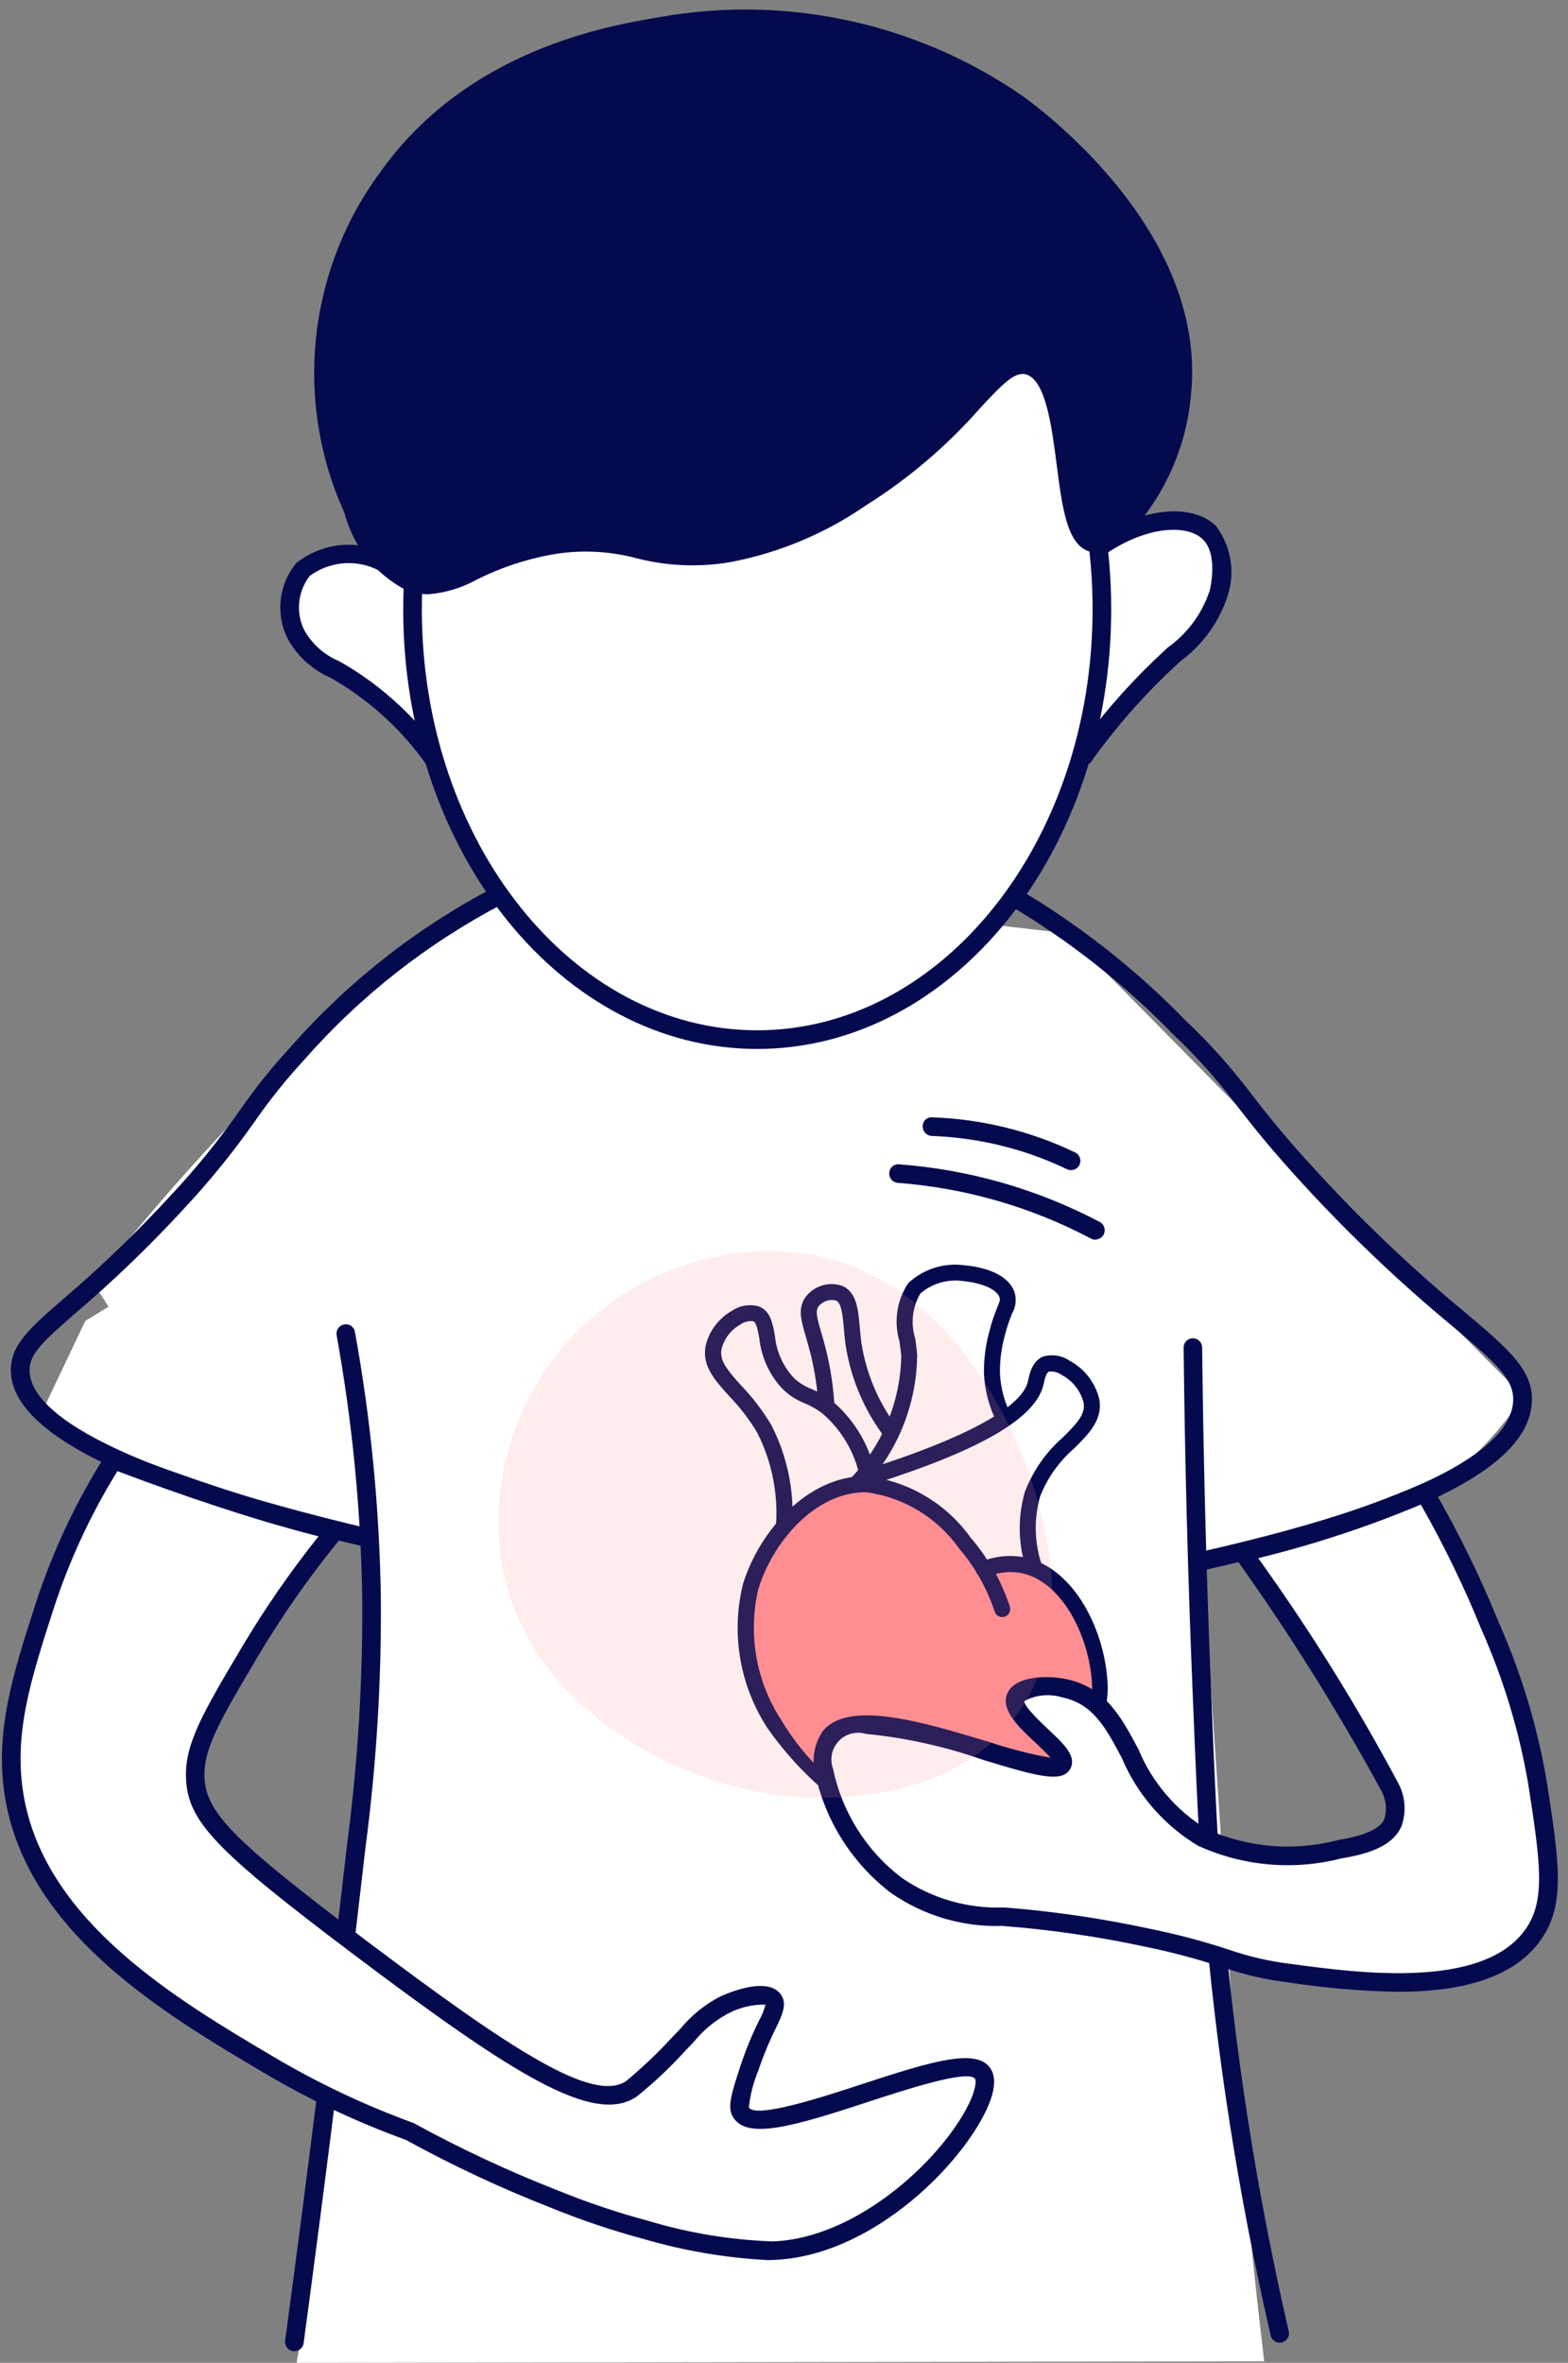 <svg width="75" height="113" viewBox="0 0 75 113" fill="none" xmlns="http://www.w3.org/2000/svg">
<rect x="0" y="0" width="75" height="113" fill="#808080" stroke="none"/>
<path d="M4.079 63.174L2.016 67.512C3.961 68.59 6.113 69.668 8.472 70.682C12.171 72.281 15.995 73.573 19.906 74.546C20.483 70.876 21.061 67.21 21.64 63.548L11.172 58.826L4.079 63.174Z" fill="white"/>
<path d="M19.351 27.681C18.746 27.008 17.91 26.588 17.009 26.506C16.107 26.424 15.209 26.686 14.492 27.239C14.147 27.669 13.932 28.19 13.873 28.738C13.814 29.287 13.913 29.841 14.159 30.336C14.618 31.132 15.327 31.755 16.176 32.107C18.038 33.186 19.634 34.669 20.847 36.445" fill="white"/>
<path d="M20.486 36.702C19.303 34.984 17.755 33.548 15.953 32.496L15.778 32.399C14.913 32.017 14.199 31.358 13.749 30.526C13.466 29.95 13.355 29.304 13.429 28.667C13.504 28.03 13.76 27.427 14.168 26.932C14.967 26.295 15.978 25.985 16.996 26.064C18.015 26.143 18.966 26.605 19.657 27.357L19.045 28.005C18.526 27.412 17.802 27.035 17.019 26.95C16.235 26.865 15.448 27.077 14.813 27.544C14.531 27.91 14.357 28.348 14.312 28.808C14.266 29.268 14.351 29.731 14.557 30.145C14.93 30.804 15.51 31.32 16.207 31.615L16.389 31.715C18.305 32.831 19.951 34.356 21.211 36.182L20.486 36.702Z" fill="#050A4E"/>
<path d="M24.686 41.578C17.111 47.266 10.313 53.921 4.466 61.374C6.44 64.296 7.941 67.511 8.913 70.901L18.229 71.853C18.034 77.711 17.669 83.866 17.085 90.275C16.351 98.318 15.353 105.906 14.19 113L60.469 112.93C60.164 110.387 59.725 106.453 59.325 101.602C59.019 97.904 58.891 95.537 58.584 90.698C58.37 87.34 58.046 82.443 57.613 76.407C57.502 75.966 57.539 75.501 57.718 75.084C57.848 74.785 58.048 74.522 58.3 74.316C62.459 74.345 66.5 72.93 69.732 70.312C70.941 69.288 71.993 68.093 72.855 66.765C72.274 66.186 71.692 65.604 71.109 65.018C69.509 63.408 67.939 61.803 66.399 60.201C61.282 55.014 56.166 49.827 51.049 44.64L24.686 41.578Z" fill="white"/>
<path d="M52.076 26.532C54.363 24.72 56.832 24.485 57.843 25.469C58.756 26.355 58.355 28.104 58.299 28.346C57.935 29.847 56.884 30.586 55.483 31.931C54.106 33.256 52.859 34.708 51.759 36.269" fill="white"/>
<path d="M52.12 36.526L51.393 36.011C52.512 34.429 53.778 32.956 55.172 31.61C55.409 31.384 55.636 31.174 55.851 30.972C56.795 30.3 57.5 29.344 57.863 28.243C57.906 28.066 58.26 26.497 57.529 25.79C56.707 24.993 54.493 25.183 52.357 26.883L51.803 26.184C54.097 24.369 56.887 23.916 58.158 25.151C58.51 25.615 58.746 26.157 58.846 26.731C58.947 27.305 58.908 27.895 58.734 28.451C58.334 29.723 57.538 30.833 56.463 31.621C56.251 31.816 56.028 32.023 55.795 32.247C54.438 33.555 53.208 34.987 52.12 36.526Z" fill="#050A4E"/>
<path d="M36.225 49.722C45.331 49.722 52.712 40.508 52.712 29.142C52.712 17.776 45.331 8.562 36.225 8.562C27.119 8.562 19.738 17.776 19.738 29.142C19.738 40.508 27.119 49.722 36.225 49.722Z" fill="white"/>
<path d="M36.218 50.166C26.875 50.166 19.286 40.735 19.286 29.144C19.286 17.554 26.882 8.122 36.218 8.122C45.555 8.122 53.151 17.552 53.151 29.144C53.151 40.736 45.562 50.166 36.218 50.166ZM36.218 9.006C27.376 9.006 20.177 18.039 20.177 29.141C20.177 40.243 27.372 49.274 36.218 49.274C45.064 49.274 52.26 40.243 52.26 29.141C52.26 18.039 45.071 9.006 36.218 9.006Z" fill="#050A4E"/>
<path d="M19.603 27.814C21.556 28.509 22.656 26.719 26.276 26.088C30.101 25.421 30.905 27.063 34.816 26.442C37.099 26.017 39.266 25.112 41.174 23.788C46.354 20.586 47.514 17.036 49.169 17.459C51.52 18.063 50.482 25.613 52.303 25.957C53.627 26.207 56.162 22.61 56.525 18.742C57.223 11.326 49.675 5.697 48.622 4.934C43.642 1.533 37.529 0.216 31.59 1.264C29.088 1.691 22.614 2.796 18.557 8.478C16.964 10.641 15.95 13.174 15.608 15.837C15.266 18.501 15.608 21.208 16.603 23.703C17.226 25.097 17.838 27.186 19.603 27.814Z" fill="#050A4E"/>
<path d="M20.482 28.421C20.131 28.419 19.782 28.356 19.453 28.236C18.723 27.864 18.08 27.342 17.567 26.704C17.054 26.066 16.682 25.326 16.476 24.533C16.381 24.305 16.289 24.086 16.197 23.883C15.165 21.318 14.807 18.531 15.158 15.789C15.508 13.046 16.555 10.439 18.199 8.216C22.37 2.377 29.017 1.249 31.523 0.823C37.58 -0.265 43.822 1.083 48.89 4.574C50.363 5.638 57.676 11.331 56.975 18.786C56.761 21.509 55.559 24.06 53.597 25.96C53.412 26.125 53.194 26.251 52.958 26.327C52.722 26.404 52.472 26.43 52.225 26.404C51.057 26.182 50.817 24.357 50.545 22.241C50.31 20.416 50.016 18.145 49.062 17.903C48.536 17.771 47.959 18.357 46.893 19.505C45.301 21.32 43.454 22.893 41.409 24.176C39.45 25.53 37.228 26.455 34.887 26.892C33.406 27.138 31.891 27.071 30.437 26.696C29.105 26.341 27.71 26.284 26.353 26.529C25.127 26.756 23.938 27.154 22.821 27.71C22.102 28.114 21.304 28.356 20.482 28.421ZM35.691 1.367C34.343 1.366 32.996 1.477 31.667 1.701C29.262 2.111 22.871 3.202 18.92 8.735C17.366 10.831 16.375 13.29 16.04 15.878C15.706 18.466 16.04 21.097 17.01 23.519C17.105 23.729 17.2 23.958 17.299 24.186C17.831 25.469 18.435 26.922 19.751 27.39C20.664 27.723 21.334 27.408 22.449 26.889C23.635 26.301 24.897 25.881 26.2 25.643C27.669 25.375 29.179 25.432 30.624 25.81C31.969 26.162 33.374 26.225 34.745 25.995C36.969 25.58 39.079 24.697 40.935 23.404C42.913 22.16 44.699 20.635 46.237 18.877C47.425 17.594 48.206 16.74 49.277 17.019C50.819 17.414 51.126 19.802 51.423 22.111C51.601 23.502 51.846 25.411 52.382 25.511C52.455 25.524 52.663 25.526 53.05 25.231C54.805 23.482 55.879 21.164 56.076 18.694C56.73 11.723 49.76 6.304 48.356 5.288C44.655 2.676 40.221 1.303 35.691 1.367Z" fill="#050A4E"/>
<path d="M39.533 67.269C39.487 66.387 39.356 65.511 39.142 64.654C38.832 63.413 38.487 62.785 38.827 62.283C38.974 62.078 39.183 61.926 39.424 61.849C39.665 61.773 39.924 61.776 40.162 61.859C40.761 62.145 40.679 63.194 40.83 64.282C41.06 65.797 41.664 67.23 42.587 68.453" fill="white"/>
<path d="M42.581 68.842C42.52 68.841 42.459 68.825 42.405 68.796C42.351 68.767 42.304 68.726 42.269 68.675C41.316 67.396 40.69 65.903 40.447 64.327C40.411 64.067 40.387 63.808 40.365 63.563C40.31 62.925 40.255 62.323 39.994 62.198C39.839 62.158 39.676 62.164 39.524 62.216C39.373 62.268 39.24 62.363 39.143 62.49C38.994 62.71 39.083 63.046 39.281 63.723C39.353 63.968 39.434 64.242 39.511 64.557C39.729 65.438 39.864 66.337 39.913 67.243C39.918 67.344 39.883 67.443 39.816 67.519C39.748 67.594 39.654 67.639 39.553 67.645C39.502 67.65 39.452 67.644 39.403 67.628C39.355 67.612 39.311 67.587 39.273 67.553C39.235 67.519 39.205 67.478 39.183 67.432C39.162 67.386 39.15 67.336 39.149 67.285C39.104 66.428 38.977 65.577 38.77 64.744C38.695 64.442 38.617 64.177 38.548 63.94C38.32 63.157 38.153 62.592 38.508 62.065C38.707 61.784 38.992 61.578 39.321 61.478C39.649 61.378 40.002 61.39 40.322 61.512C40.98 61.823 41.05 62.639 41.126 63.499C41.148 63.733 41.168 63.978 41.203 64.227C41.43 65.68 42.009 67.055 42.891 68.231C42.95 68.314 42.974 68.416 42.957 68.516C42.941 68.616 42.885 68.706 42.803 68.765C42.739 68.814 42.662 68.841 42.581 68.842Z" fill="#050A4E"/>
<path d="M37.355 74.051C37.753 72.105 37.468 70.08 36.547 68.32C35.489 66.456 33.896 65.724 34.125 64.444C34.305 63.443 35.499 62.609 36.143 62.831C36.943 63.108 36.372 64.848 37.678 66.141C38.336 66.792 38.741 66.677 39.535 67.272C40.639 68.179 41.36 69.469 41.554 70.884" fill="white"/>
<path d="M37.354 74.431H37.298C37.248 74.424 37.2 74.407 37.157 74.381C37.114 74.356 37.076 74.322 37.046 74.281C37.016 74.241 36.995 74.195 36.982 74.146C36.97 74.098 36.968 74.047 36.975 73.997C37.346 72.135 37.078 70.202 36.215 68.51C35.837 67.881 35.389 67.298 34.88 66.77C34.181 65.996 33.577 65.328 33.748 64.379C33.829 64.026 33.983 63.694 34.199 63.404C34.415 63.113 34.689 62.871 35.004 62.692C35.186 62.567 35.394 62.482 35.612 62.444C35.83 62.406 36.053 62.415 36.268 62.47C36.842 62.67 36.949 63.253 37.064 63.87C37.132 64.615 37.441 65.318 37.945 65.872C38.187 66.111 38.476 66.297 38.794 66.418C39.138 66.561 39.463 66.745 39.762 66.967C40.931 67.936 41.703 69.302 41.931 70.804C41.948 70.902 41.926 71.002 41.871 71.084C41.815 71.166 41.73 71.224 41.633 71.244C41.536 71.264 41.434 71.246 41.351 71.193C41.267 71.141 41.207 71.057 41.183 70.961C40.993 69.641 40.327 68.437 39.309 67.576C39.056 67.388 38.781 67.232 38.49 67.112C38.087 66.954 37.721 66.715 37.414 66.409C36.799 65.748 36.415 64.905 36.32 64.007C36.243 63.596 36.178 63.241 36.024 63.188C35.802 63.161 35.578 63.221 35.399 63.354C35.179 63.479 34.988 63.647 34.835 63.848C34.682 64.048 34.571 64.278 34.509 64.522C34.409 65.076 34.785 65.523 35.456 66.266C36.002 66.835 36.482 67.464 36.887 68.141C37.837 69.98 38.138 72.086 37.74 74.117C37.723 74.207 37.675 74.288 37.605 74.346C37.534 74.403 37.445 74.433 37.354 74.431Z" fill="#050A4E"/>
<path d="M40.555 71.365C43.134 68.538 43.603 66.359 43.491 64.846C43.41 63.745 42.991 62.477 43.733 61.616C44.049 61.336 44.42 61.127 44.823 61.001C45.226 60.876 45.65 60.838 46.069 60.89C46.207 60.9 47.866 61.04 48.168 61.94C48.313 62.373 48.001 62.544 47.684 63.797C47.517 64.402 47.435 65.028 47.44 65.655C47.469 66.417 47.665 67.164 48.013 67.843" fill="white"/>
<path d="M40.555 71.748C40.459 71.749 40.367 71.713 40.298 71.648C40.223 71.58 40.179 71.484 40.174 71.383C40.169 71.282 40.205 71.183 40.273 71.108C41.143 70.315 41.843 69.354 42.331 68.282C42.819 67.211 43.083 66.051 43.109 64.874C43.091 64.636 43.057 64.39 43.021 64.142C42.884 63.676 42.85 63.187 42.923 62.707C42.996 62.227 43.173 61.769 43.443 61.366C43.795 61.036 44.216 60.789 44.675 60.641C45.134 60.492 45.62 60.447 46.099 60.508C46.584 60.546 48.178 60.753 48.533 61.818C48.58 61.981 48.594 62.153 48.574 62.322C48.554 62.491 48.5 62.654 48.416 62.802C48.269 63.154 48.149 63.517 48.058 63.888C47.901 64.459 47.824 65.049 47.828 65.642C47.855 66.349 48.037 67.042 48.36 67.672C48.394 67.761 48.393 67.86 48.358 67.949C48.323 68.038 48.256 68.11 48.17 68.152C48.084 68.194 47.986 68.202 47.894 68.175C47.803 68.148 47.725 68.088 47.676 68.006C47.304 67.278 47.095 66.477 47.063 65.66C47.057 64.998 47.142 64.337 47.317 63.698C47.417 63.293 47.547 62.897 47.708 62.512C47.834 62.202 47.843 62.155 47.811 62.056C47.632 61.527 46.576 61.309 46.042 61.264C45.682 61.215 45.316 61.243 44.967 61.346C44.618 61.45 44.295 61.626 44.02 61.863C43.831 62.188 43.712 62.548 43.671 62.922C43.629 63.295 43.667 63.673 43.78 64.032C43.815 64.297 43.853 64.557 43.87 64.814C43.855 66.095 43.579 67.36 43.057 68.529C42.535 69.699 41.779 70.75 40.835 71.616C40.8 71.657 40.757 71.689 40.709 71.712C40.661 71.735 40.608 71.747 40.555 71.748Z" fill="#050A4E"/>
<path d="M41.614 70.638C47.732 68.688 49.327 67.188 49.545 66.133C49.582 65.957 49.66 65.398 50.029 65.246C50.655 64.987 52.041 65.943 52.21 67.021C52.442 68.523 50.151 69.177 49.384 71.461C48.99 72.888 49.133 74.41 49.787 75.739" fill="white"/>
<path d="M49.436 75.897C48.731 74.485 48.584 72.86 49.022 71.344C49.408 70.342 50.032 69.448 50.841 68.741C51.533 68.055 51.919 67.637 51.832 67.083C51.759 66.803 51.63 66.541 51.451 66.314C51.272 66.087 51.049 65.899 50.794 65.763C50.614 65.633 50.393 65.574 50.173 65.596C50.075 65.637 49.994 65.823 49.929 66.153C49.596 67.797 46.986 69.323 41.729 70.992L41.497 70.263C47.515 68.342 48.992 66.911 49.172 66.048C49.236 65.733 49.361 65.102 49.886 64.88C50.102 64.816 50.329 64.8 50.551 64.835C50.774 64.87 50.986 64.954 51.171 65.082C51.527 65.275 51.838 65.541 52.082 65.863C52.327 66.186 52.499 66.556 52.589 66.951C52.737 67.917 52.08 68.573 51.381 69.267C50.658 69.891 50.098 70.682 49.748 71.571C49.372 72.907 49.511 74.336 50.138 75.575L49.436 75.897Z" fill="#050A4E"/>
<path d="M47.931 76.955C47.549 75.8 46.945 74.73 46.154 73.806C45.604 73.026 44.895 72.371 44.075 71.884C43.254 71.397 42.339 71.089 41.391 70.98C38.73 70.99 36.594 73.599 35.901 75.903C35.636 77.013 35.599 78.165 35.794 79.29C35.988 80.414 36.409 81.487 37.031 82.444C38.273 84.543 40.134 86.206 42.358 87.205C44.194 88.171 47.03 89.676 49.059 88.497C49.853 88.035 50.26 87.221 51.078 85.59C51.98 84.156 52.508 82.518 52.613 80.827C52.591 78.391 51.173 75.291 48.897 74.854C48.271 74.746 47.628 74.816 47.04 75.056" fill="#FF8E93"/>
<path d="M47.34 89.319C45.209 88.972 43.169 88.201 41.341 87.052C39.513 85.903 37.934 84.399 36.697 82.629C36.048 81.628 35.609 80.505 35.408 79.329C35.207 78.153 35.249 76.948 35.529 75.788C36.283 73.277 38.593 70.601 41.382 70.593H41.401C42.401 70.703 43.366 71.023 44.234 71.532C45.102 72.041 45.852 72.728 46.435 73.548C46.718 73.876 46.978 74.222 47.213 74.585C47.779 74.406 48.379 74.367 48.963 74.472C51.419 74.944 52.967 78.142 52.986 80.812C52.889 82.561 52.349 84.257 51.417 85.74C50.563 87.444 50.136 88.295 49.248 88.814C48.669 89.15 48.01 89.325 47.34 89.319ZM41.409 71.364H41.392C38.969 71.372 36.944 73.768 36.268 76.013C36.021 77.075 35.991 78.176 36.18 79.249C36.369 80.323 36.773 81.347 37.368 82.26C38.574 84.294 40.38 85.904 42.54 86.868C44.33 87.814 47.033 89.241 48.872 88.168C49.566 87.764 49.959 86.982 50.74 85.42C51.613 84.039 52.129 82.463 52.242 80.834C52.22 78.439 50.849 75.618 48.838 75.231C48.439 75.158 48.028 75.173 47.635 75.274C47.902 75.774 48.126 76.296 48.303 76.834C48.319 76.882 48.325 76.932 48.321 76.982C48.318 77.032 48.304 77.081 48.282 77.126C48.259 77.171 48.228 77.21 48.19 77.243C48.152 77.276 48.108 77.301 48.061 77.317C48.013 77.333 47.963 77.34 47.913 77.337C47.862 77.334 47.813 77.32 47.768 77.298C47.723 77.275 47.684 77.244 47.651 77.206C47.618 77.167 47.593 77.123 47.578 77.075C47.376 76.469 47.112 75.886 46.789 75.335C46.748 75.294 46.715 75.246 46.694 75.193C46.694 75.179 46.686 75.168 46.683 75.158C46.442 74.769 46.172 74.4 45.873 74.053C45.356 73.32 44.692 72.703 43.923 72.24C43.155 71.777 42.298 71.478 41.409 71.364Z" fill="#050A4E"/>
<path d="M57.688 75.072L57.49 74.203C69.622 71.453 72.281 68.784 72.376 67.029C72.44 65.978 71.589 65.215 69.488 63.438C66.972 61.355 64.599 59.103 62.387 56.698C60.744 54.914 59.911 53.841 59.174 52.895C58.256 51.671 57.236 50.528 56.123 49.478C53.792 47.074 51.15 44.991 48.268 43.285L48.7 42.508C51.65 44.248 54.354 46.377 56.738 48.836C57.882 49.916 58.932 51.092 59.877 52.35C60.601 53.282 61.421 54.337 63.047 56.094C65.233 58.473 67.579 60.699 70.069 62.758C72.191 64.554 73.361 65.542 73.269 67.079C73.102 70.117 68.005 72.726 57.688 75.072Z" fill="#050A4E"/>
<path d="M17.737 74.044C6.197 71.33 0.563 68.552 0.518 65.557C0.508 64.314 1.408 63.53 3.047 62.107C4.846 60.572 6.552 58.93 8.152 57.188C9.349 55.912 10.453 54.553 11.457 53.121C12.195 52.055 13.006 51.042 13.885 50.089C16.653 46.941 19.982 44.334 23.702 42.401L24.101 43.2C20.478 45.085 17.236 47.626 14.542 50.695C13.688 51.62 12.899 52.605 12.181 53.64C11.155 55.101 10.028 56.489 8.808 57.794C7.186 59.559 5.459 61.225 3.636 62.781C2.106 64.116 1.407 64.72 1.413 65.547C1.44 67.259 4.33 69.975 17.946 73.177L17.737 74.044Z" fill="#050A4E"/>
<path d="M14.081 112.446H14.021C13.904 112.43 13.798 112.369 13.727 112.275C13.655 112.181 13.623 112.063 13.639 111.946C14.715 103.945 15.711 95.964 16.6 88.219C17.119 84.287 17.361 80.324 17.325 76.358C17.257 72.166 16.849 67.987 16.102 63.861C16.091 63.804 16.092 63.745 16.104 63.687C16.116 63.63 16.14 63.576 16.174 63.528C16.207 63.479 16.249 63.438 16.299 63.406C16.348 63.375 16.403 63.353 16.46 63.343C16.518 63.331 16.578 63.331 16.636 63.343C16.694 63.355 16.748 63.378 16.797 63.412C16.845 63.446 16.886 63.489 16.918 63.539C16.949 63.589 16.97 63.645 16.979 63.703C17.734 67.876 18.148 72.103 18.215 76.343C18.252 80.348 18.009 84.351 17.486 88.322C16.595 96.072 15.6 104.061 14.522 112.067C14.506 112.173 14.453 112.269 14.372 112.339C14.291 112.408 14.188 112.446 14.081 112.446Z" fill="#050A4E"/>
<path d="M61.211 112.039C61.11 112.039 61.013 112.004 60.934 111.941C60.856 111.878 60.801 111.79 60.779 111.692C59.204 104.865 58.131 97.931 57.569 90.947C57.327 87.874 57.214 85.079 57.042 80.848C56.815 75.282 56.672 69.793 56.615 64.451C56.614 64.392 56.625 64.334 56.647 64.28C56.668 64.226 56.701 64.176 56.742 64.135C56.783 64.093 56.831 64.06 56.885 64.037C56.939 64.014 56.997 64.002 57.055 64.002C57.172 64.001 57.285 64.047 57.369 64.13C57.452 64.213 57.5 64.325 57.501 64.442C57.559 69.781 57.701 75.255 57.923 80.731C58.098 85.034 58.212 87.822 58.452 90.877C59.012 97.817 60.078 104.708 61.642 111.494C61.655 111.551 61.657 111.61 61.647 111.667C61.638 111.725 61.617 111.78 61.586 111.83C61.555 111.88 61.514 111.923 61.467 111.956C61.419 111.99 61.365 112.014 61.308 112.027C61.276 112.035 61.244 112.039 61.211 112.039Z" fill="#050A4E"/>
<path d="M5.434 69.807C4.034 72.01 2.919 74.381 2.117 76.865C1.045 80.202 0.152 82.966 0.706 86.041C1.822 92.226 8.136 95.962 12.852 98.751C15.007 100.025 17.275 101.096 19.628 101.95C21.85 103.173 24.15 104.249 26.513 105.171C27.947 105.756 29.417 106.249 30.913 106.65C32.885 107.239 34.925 107.571 36.983 107.637C42.774 107.424 47.899 100.5 47.003 99.168C45.974 97.633 36.415 102.729 35.429 101.004C35.263 100.705 35.456 100.098 35.853 98.886C36.532 96.806 37.296 96.05 36.981 95.641C36.647 95.191 35.352 95.548 34.582 95.923C33.767 96.397 33.049 97.019 32.464 97.759C31.759 98.53 30.999 99.249 30.19 99.911C28.415 101.079 24.815 98.871 17.223 93.15C10.638 88.189 9.397 86.882 9.335 84.983C9.286 83.49 10.169 82.012 11.918 79.055C13.131 77.007 14.502 75.054 16.015 73.216C15.148 73.001 14.252 72.762 13.329 72.495C12.934 72.382 11.959 72.097 10.483 71.611C9.191 71.182 7.476 70.595 5.434 69.807Z" fill="white"/>
<path d="M36.692 108.087C34.7 107.981 32.727 107.645 30.811 107.086C29.295 106.679 27.805 106.178 26.351 105.585C23.971 104.655 21.654 103.571 19.414 102.34C17.056 101.485 14.783 100.412 12.626 99.133C7.895 96.335 1.42 92.504 0.267 86.119C-0.306 82.933 0.619 80.058 1.694 76.728C2.509 74.209 3.639 71.803 5.057 69.568L5.252 69.26L5.586 69.39C7.27 70.036 8.961 70.64 10.617 71.185C12.081 71.667 13.051 71.951 13.453 72.063C14.37 72.33 15.263 72.563 16.122 72.78L16.808 72.947L16.359 73.493C14.859 75.313 13.501 77.247 12.298 79.277C10.592 82.158 9.736 83.6 9.779 84.963C9.834 86.68 11.132 87.998 17.489 92.788C24.508 98.079 28.357 100.576 29.942 99.532C30.723 98.886 31.458 98.188 32.143 97.441L32.56 97.007C33.065 96.396 33.685 95.889 34.385 95.516C34.475 95.471 36.627 94.433 37.335 95.366C37.668 95.816 37.437 96.32 37.1 97.019C36.779 97.667 36.502 98.336 36.273 99.021C36.038 99.584 35.885 100.178 35.818 100.785C36.137 101.347 39.452 100.258 41.236 99.672C44.609 98.564 46.715 97.937 47.372 98.916C47.684 99.382 47.586 100.122 47.078 101.118C45.7 103.826 41.543 107.911 36.996 108.081C36.898 108.086 36.794 108.087 36.692 108.087ZM5.618 70.354C4.329 72.438 3.297 74.67 2.543 77.001C1.465 80.35 0.613 82.996 1.148 85.959C2.226 91.942 8.499 95.653 13.081 98.364C15.212 99.626 17.455 100.687 19.783 101.534C22.01 102.755 24.313 103.832 26.678 104.757C28.097 105.335 29.55 105.823 31.03 106.219C32.96 106.798 34.956 107.126 36.969 107.195C40.974 107.046 44.958 103.339 46.291 100.72C46.721 99.875 46.685 99.488 46.638 99.418C46.319 98.948 43.197 99.974 41.521 100.524C37.934 101.701 35.698 102.36 35.049 101.227C34.781 100.756 34.982 100.134 35.428 98.769C35.67 98.04 35.962 97.329 36.304 96.64C36.44 96.398 36.545 96.139 36.616 95.87C35.975 95.857 35.341 96.013 34.78 96.323C34.176 96.651 33.642 97.094 33.209 97.628L32.787 98.069C32.064 98.867 31.279 99.607 30.439 100.281C28.39 101.629 24.631 99.28 16.96 93.505C10.243 88.443 8.961 87.092 8.896 84.996C8.843 83.375 9.742 81.858 11.534 78.835C12.643 76.965 13.879 75.175 15.235 73.476C14.575 73.307 13.9 73.122 13.209 72.922C12.814 72.808 11.833 72.522 10.35 72.033C8.791 71.519 7.201 70.957 5.618 70.356V70.354Z" fill="#050A4E"/>
<path d="M59.443 74.237C62.02 77.833 64.371 81.587 66.482 85.475C66.618 85.734 66.701 86.017 66.725 86.308C66.75 86.599 66.715 86.892 66.624 87.169C66.38 87.715 65.741 88.17 64.084 88.44C61.894 89.014 59.574 88.817 57.512 87.881C53.707 85.814 54.194 81.443 50.922 80.747C49.981 80.545 48.806 80.665 48.586 81.169C48.204 82.07 51.089 83.73 50.808 84.339C50.323 85.407 41.407 80.917 39.693 83.07C38.66 84.368 40.207 88.128 42.863 90.162C45.52 92.196 47.441 91.065 54.896 92.665C59.05 93.557 58.76 93.965 61.672 94.358C64.982 94.807 71.112 95.635 73.316 92.523C74.41 90.981 74.115 89.068 73.527 85.255C73.088 82.677 72.329 80.164 71.268 77.774C70.376 75.572 69.33 73.436 68.137 71.382C67.316 71.735 66.454 72.078 65.552 72.41C63.555 73.145 61.515 73.755 59.443 74.237Z" fill="white"/>
<path d="M66.855 95.258C65.104 95.225 63.356 95.076 61.625 94.809C60.563 94.683 59.519 94.444 58.508 94.095C57.298 93.694 56.065 93.365 54.816 93.109C52.551 92.62 50.256 92.285 47.946 92.108C46.041 92.168 44.169 91.612 42.607 90.523C40.728 89.085 39.435 87.016 38.965 84.698C38.9 84.372 38.901 84.035 38.967 83.709C39.033 83.383 39.163 83.073 39.35 82.798C40.563 81.275 44.13 82.351 47.277 83.298C48.247 83.625 49.24 83.881 50.248 84.064C50.068 83.852 49.759 83.564 49.532 83.347C48.698 82.571 47.852 81.768 48.181 80.994C48.546 80.133 50.111 80.113 51.017 80.307C52.883 80.704 53.645 82.142 54.453 83.66C55.112 85.249 56.258 86.588 57.726 87.484C59.702 88.37 61.921 88.551 64.014 87.997C65.903 87.691 66.142 87.162 66.22 86.984C66.35 86.537 66.297 86.058 66.075 85.649C63.974 81.789 61.638 78.062 59.079 74.489L58.7 73.948L59.344 73.8C61.403 73.326 63.429 72.724 65.412 71.996C66.272 71.683 67.134 71.342 67.974 70.979L68.337 70.822L68.536 71.164C69.739 73.236 70.796 75.39 71.697 77.611C72.769 80.033 73.536 82.579 73.983 85.19C74.588 89.121 74.892 91.095 73.693 92.785C72.308 94.744 69.568 95.258 66.855 95.258ZM41.413 82.923C41.186 82.854 40.944 82.851 40.714 82.912C40.484 82.974 40.276 83.098 40.114 83.272C39.951 83.445 39.839 83.66 39.792 83.894C39.745 84.127 39.764 84.368 39.847 84.591C40.277 86.675 41.449 88.532 43.145 89.817C44.578 90.798 46.288 91.291 48.023 91.223C50.369 91.406 52.7 91.746 55.001 92.243C56.281 92.502 57.544 92.836 58.784 93.244C59.742 93.577 60.734 93.805 61.742 93.924C64.952 94.358 70.918 95.164 72.964 92.273C73.953 90.876 73.668 89.021 73.099 85.33C72.666 82.787 71.916 80.307 70.868 77.949C70.033 75.889 69.061 73.886 67.96 71.955C67.219 72.265 66.469 72.562 65.718 72.836C63.905 73.499 62.057 74.061 60.182 74.519C62.654 77.96 64.895 81.561 66.892 85.299C67.056 85.612 67.153 85.957 67.176 86.309C67.2 86.662 67.15 87.016 67.031 87.349C66.675 88.143 65.788 88.616 64.154 88.879C61.867 89.466 59.447 89.251 57.299 88.27C55.675 87.293 54.401 85.826 53.661 84.081C52.894 82.634 52.288 81.491 50.825 81.181C50.525 81.087 50.209 81.053 49.896 81.082C49.583 81.11 49.278 81.201 49 81.348C48.953 81.591 49.786 82.372 50.14 82.706C50.889 83.408 51.474 83.966 51.219 84.541C50.862 85.324 49.576 84.937 47.016 84.164C45.206 83.525 43.325 83.108 41.413 82.923Z" fill="#050A4E"/>
<path d="M44.58 53.881C46.886 53.963 49.151 54.519 51.232 55.515L44.58 53.881Z" fill="white"/>
<path d="M42.98 56.138C46.275 56.383 49.484 57.306 52.405 58.851L42.98 56.138Z" fill="white"/>
<path d="M52.403 59.292C52.331 59.292 52.259 59.274 52.195 59.241C49.328 57.724 46.18 56.816 42.947 56.571C42.888 56.567 42.831 56.551 42.779 56.525C42.727 56.499 42.68 56.462 42.642 56.418C42.603 56.374 42.574 56.322 42.556 56.267C42.538 56.211 42.53 56.152 42.534 56.094C42.537 56.035 42.551 55.977 42.577 55.924C42.603 55.871 42.639 55.824 42.684 55.785C42.729 55.746 42.781 55.718 42.837 55.7C42.894 55.683 42.953 55.677 43.012 55.684C46.368 55.935 49.636 56.875 52.612 58.446C52.697 58.494 52.764 58.569 52.803 58.658C52.842 58.748 52.851 58.848 52.827 58.943C52.803 59.038 52.749 59.123 52.672 59.184C52.596 59.245 52.501 59.279 52.403 59.281V59.292Z" fill="#050A4E"/>
<path d="M51.23 55.961C51.163 55.961 51.098 55.946 51.038 55.917C49.994 55.417 48.899 55.03 47.773 54.761C46.72 54.511 45.645 54.365 44.563 54.326C44.445 54.321 44.334 54.27 44.254 54.184C44.174 54.097 44.131 53.983 44.134 53.865C44.133 53.806 44.144 53.746 44.167 53.691C44.19 53.636 44.225 53.587 44.269 53.547C44.312 53.506 44.364 53.475 44.421 53.456C44.477 53.437 44.537 53.431 44.597 53.436C46.964 53.519 49.288 54.09 51.423 55.115C51.515 55.158 51.589 55.232 51.633 55.323C51.677 55.414 51.689 55.517 51.666 55.616C51.644 55.715 51.588 55.803 51.509 55.866C51.43 55.929 51.331 55.963 51.23 55.962V55.961Z" fill="#050A4E"/>
<g style="mix-blend-mode:multiply" opacity="0.4">
<g style="mix-blend-mode:multiply" opacity="0.4">
<path d="M49.846 72.607C50.203 74.212 51.164 78.53 48.632 82.017C45.148 86.814 38.026 85.963 37.071 85.835C31.786 85.122 23.983 80.968 23.844 73.059C23.814 71.352 24.121 69.656 24.747 68.067C25.373 66.478 26.305 65.028 27.492 63.8C28.678 62.571 30.095 61.589 31.661 60.908C33.227 60.227 34.912 59.862 36.619 59.832C44.763 59.69 48.835 68.073 49.846 72.607Z" fill="#FF8E93"/>
</g>
</g>
</svg>
